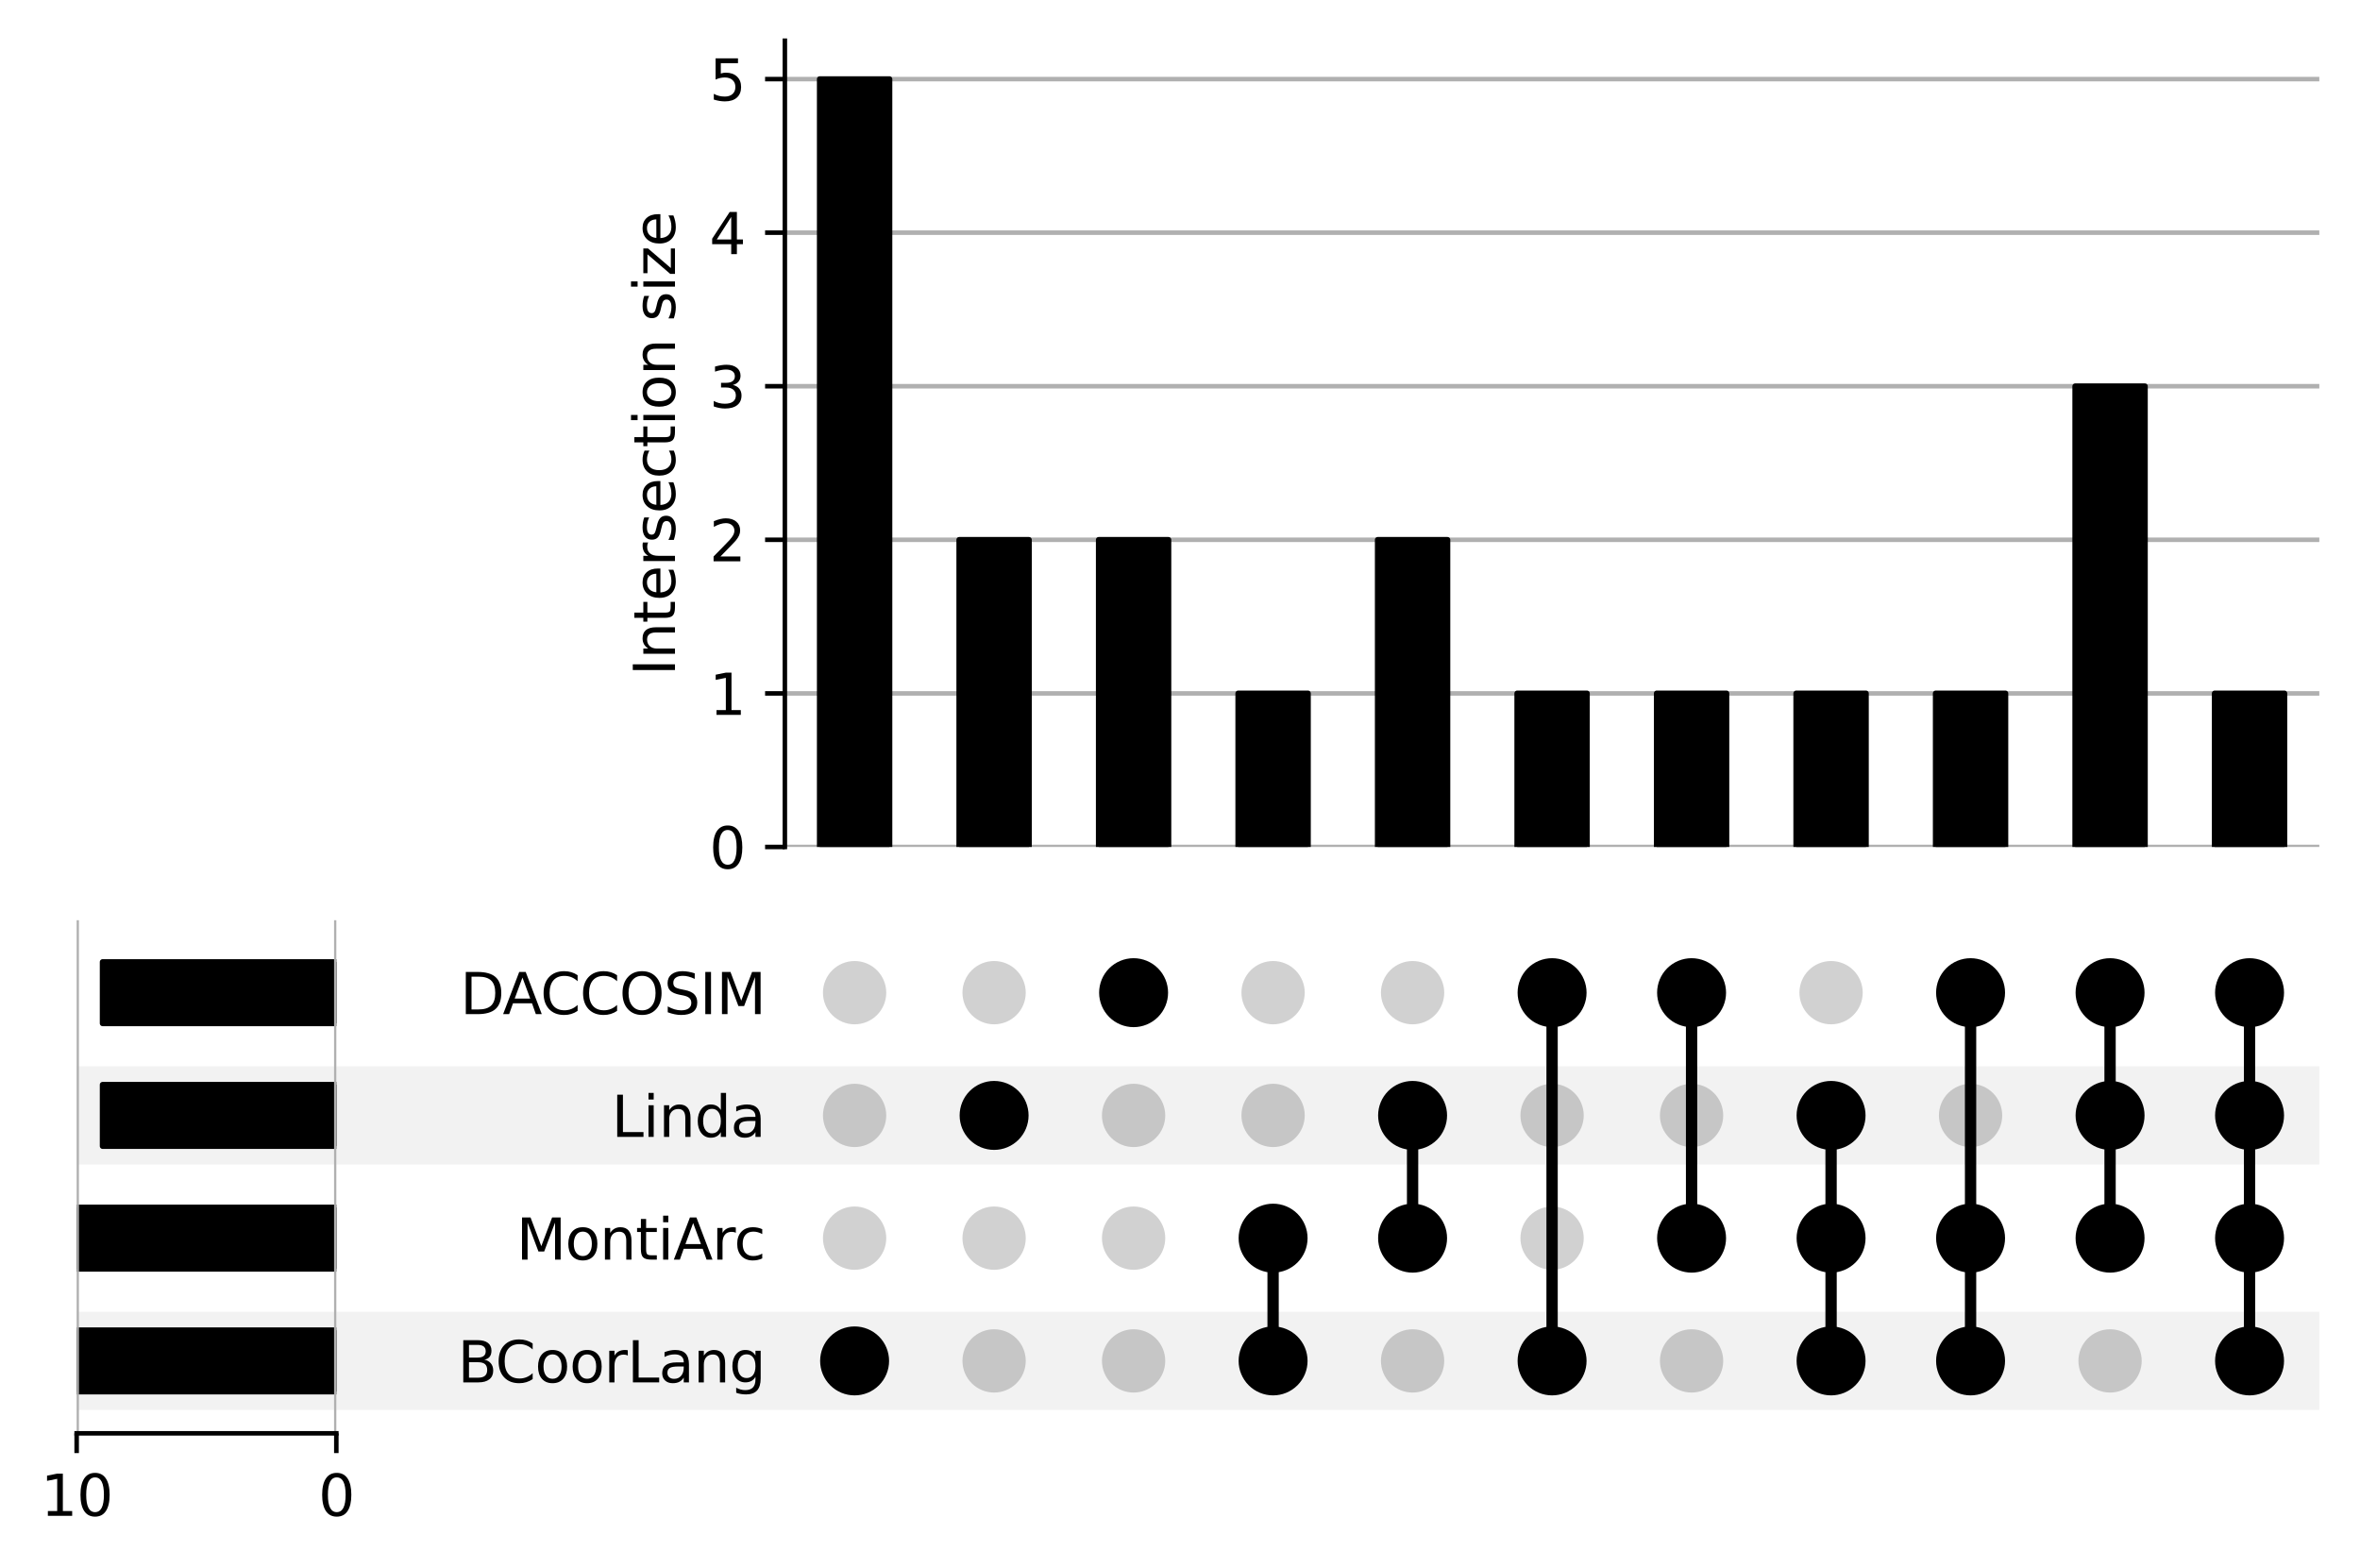 <?xml version="1.0" encoding="utf-8" standalone="no"?>
<!DOCTYPE svg PUBLIC "-//W3C//DTD SVG 1.1//EN"
  "http://www.w3.org/Graphics/SVG/1.1/DTD/svg11.dtd">
<svg xmlns:xlink="http://www.w3.org/1999/xlink" width="417.562pt" height="277.478pt" viewBox="0 0 417.562 277.478" xmlns="http://www.w3.org/2000/svg" version="1.1">
 <defs>
  <style type="text/css">*{stroke-linejoin: round; stroke-linecap: butt}</style>
 </defs>
 <g id="figure_1">
  <g id="patch_1">
   <path d="M 0 277.478 
L 417.562 277.478 
L 417.562 0 
L 0 0 
z
" style="fill: #ffffff"/>
  </g>
  <g id="axes_1">
   <g id="patch_2">
    <path d="M 13.562 249.474 
L 410.363 249.474 
L 410.363 232.1 
L 13.562 232.1 
z
" clip-path="url(#pe0d67f4719)" style="fill-opacity: 0.051"/>
   </g>
   <g id="patch_3">
    <path d="M 13.562 227.756 
L 410.363 227.756 
L 410.363 210.382 
L 13.562 210.382 
L 13.562 227.756 
z
" clip-path="url(#pe0d67f4719)" style="fill: none"/>
   </g>
   <g id="patch_4">
    <path d="M 13.562 206.039 
L 410.363 206.039 
L 410.363 188.665 
L 13.562 188.665 
z
" clip-path="url(#pe0d67f4719)" style="fill-opacity: 0.051"/>
   </g>
   <g id="patch_5">
    <path d="M 13.562 184.321 
L 410.363 184.321 
L 410.363 166.947 
L 13.562 166.947 
L 13.562 184.321 
z
" clip-path="url(#pe0d67f4719)" style="fill: none"/>
   </g>
   <g id="matplotlib.axis_1"/>
   <g id="matplotlib.axis_2">
    <g id="ytick_1"/>
    <g id="ytick_2"/>
    <g id="ytick_3"/>
    <g id="ytick_4"/>
   </g>
  </g>
  <g id="axes_2">
   <g id="matplotlib.axis_3">
    <g id="ytick_5">
     <g id="line2d_1"/>
     <g id="text_1">
      <!-- BCoorLang -->
      <g transform="translate(80.965 244.586) scale(0.1 -0.1)">
       <defs>
        <path id="DejaVuSans-42" d="M 1259 2228 
L 1259 519 
L 2272 519 
Q 2781 519 3026 730 
Q 3272 941 3272 1375 
Q 3272 1813 3026 2020 
Q 2781 2228 2272 2228 
L 1259 2228 
z
M 1259 4147 
L 1259 2741 
L 2194 2741 
Q 2656 2741 2882 2914 
Q 3109 3088 3109 3444 
Q 3109 3797 2882 3972 
Q 2656 4147 2194 4147 
L 1259 4147 
z
M 628 4666 
L 2241 4666 
Q 2963 4666 3353 4366 
Q 3744 4066 3744 3513 
Q 3744 3084 3544 2831 
Q 3344 2578 2956 2516 
Q 3422 2416 3680 2098 
Q 3938 1781 3938 1306 
Q 3938 681 3513 340 
Q 3088 0 2303 0 
L 628 0 
L 628 4666 
z
" transform="scale(0.016)"/>
        <path id="DejaVuSans-43" d="M 4122 4306 
L 4122 3641 
Q 3803 3938 3442 4084 
Q 3081 4231 2675 4231 
Q 1875 4231 1450 3742 
Q 1025 3253 1025 2328 
Q 1025 1406 1450 917 
Q 1875 428 2675 428 
Q 3081 428 3442 575 
Q 3803 722 4122 1019 
L 4122 359 
Q 3791 134 3420 21 
Q 3050 -91 2638 -91 
Q 1578 -91 968 557 
Q 359 1206 359 2328 
Q 359 3453 968 4101 
Q 1578 4750 2638 4750 
Q 3056 4750 3426 4639 
Q 3797 4528 4122 4306 
z
" transform="scale(0.016)"/>
        <path id="DejaVuSans-6f" d="M 1959 3097 
Q 1497 3097 1228 2736 
Q 959 2375 959 1747 
Q 959 1119 1226 758 
Q 1494 397 1959 397 
Q 2419 397 2687 759 
Q 2956 1122 2956 1747 
Q 2956 2369 2687 2733 
Q 2419 3097 1959 3097 
z
M 1959 3584 
Q 2709 3584 3137 3096 
Q 3566 2609 3566 1747 
Q 3566 888 3137 398 
Q 2709 -91 1959 -91 
Q 1206 -91 779 398 
Q 353 888 353 1747 
Q 353 2609 779 3096 
Q 1206 3584 1959 3584 
z
" transform="scale(0.016)"/>
        <path id="DejaVuSans-72" d="M 2631 2963 
Q 2534 3019 2420 3045 
Q 2306 3072 2169 3072 
Q 1681 3072 1420 2755 
Q 1159 2438 1159 1844 
L 1159 0 
L 581 0 
L 581 3500 
L 1159 3500 
L 1159 2956 
Q 1341 3275 1631 3429 
Q 1922 3584 2338 3584 
Q 2397 3584 2469 3576 
Q 2541 3569 2628 3553 
L 2631 2963 
z
" transform="scale(0.016)"/>
        <path id="DejaVuSans-4c" d="M 628 4666 
L 1259 4666 
L 1259 531 
L 3531 531 
L 3531 0 
L 628 0 
L 628 4666 
z
" transform="scale(0.016)"/>
        <path id="DejaVuSans-61" d="M 2194 1759 
Q 1497 1759 1228 1600 
Q 959 1441 959 1056 
Q 959 750 1161 570 
Q 1363 391 1709 391 
Q 2188 391 2477 730 
Q 2766 1069 2766 1631 
L 2766 1759 
L 2194 1759 
z
M 3341 1997 
L 3341 0 
L 2766 0 
L 2766 531 
Q 2569 213 2275 61 
Q 1981 -91 1556 -91 
Q 1019 -91 701 211 
Q 384 513 384 1019 
Q 384 1609 779 1909 
Q 1175 2209 1959 2209 
L 2766 2209 
L 2766 2266 
Q 2766 2663 2505 2880 
Q 2244 3097 1772 3097 
Q 1472 3097 1187 3025 
Q 903 2953 641 2809 
L 641 3341 
Q 956 3463 1253 3523 
Q 1550 3584 1831 3584 
Q 2591 3584 2966 3190 
Q 3341 2797 3341 1997 
z
" transform="scale(0.016)"/>
        <path id="DejaVuSans-6e" d="M 3513 2113 
L 3513 0 
L 2938 0 
L 2938 2094 
Q 2938 2591 2744 2837 
Q 2550 3084 2163 3084 
Q 1697 3084 1428 2787 
Q 1159 2491 1159 1978 
L 1159 0 
L 581 0 
L 581 3500 
L 1159 3500 
L 1159 2956 
Q 1366 3272 1645 3428 
Q 1925 3584 2291 3584 
Q 2894 3584 3203 3211 
Q 3513 2838 3513 2113 
z
" transform="scale(0.016)"/>
        <path id="DejaVuSans-67" d="M 2906 1791 
Q 2906 2416 2648 2759 
Q 2391 3103 1925 3103 
Q 1463 3103 1205 2759 
Q 947 2416 947 1791 
Q 947 1169 1205 825 
Q 1463 481 1925 481 
Q 2391 481 2648 825 
Q 2906 1169 2906 1791 
z
M 3481 434 
Q 3481 -459 3084 -895 
Q 2688 -1331 1869 -1331 
Q 1566 -1331 1297 -1286 
Q 1028 -1241 775 -1147 
L 775 -588 
Q 1028 -725 1275 -790 
Q 1522 -856 1778 -856 
Q 2344 -856 2625 -561 
Q 2906 -266 2906 331 
L 2906 616 
Q 2728 306 2450 153 
Q 2172 0 1784 0 
Q 1141 0 747 490 
Q 353 981 353 1791 
Q 353 2603 747 3093 
Q 1141 3584 1784 3584 
Q 2172 3584 2450 3431 
Q 2728 3278 2906 2969 
L 2906 3500 
L 3481 3500 
L 3481 434 
z
" transform="scale(0.016)"/>
       </defs>
       <use xlink:href="#DejaVuSans-42"/>
       <use xlink:href="#DejaVuSans-43" x="66.854"/>
       <use xlink:href="#DejaVuSans-6f" x="136.678"/>
       <use xlink:href="#DejaVuSans-6f" x="197.859"/>
       <use xlink:href="#DejaVuSans-72" x="259.041"/>
       <use xlink:href="#DejaVuSans-4c" x="300.154"/>
       <use xlink:href="#DejaVuSans-61" x="355.867"/>
       <use xlink:href="#DejaVuSans-6e" x="417.146"/>
       <use xlink:href="#DejaVuSans-67" x="480.525"/>
      </g>
     </g>
    </g>
    <g id="ytick_6">
     <g id="line2d_2"/>
     <g id="text_2">
      <!-- MontiArc -->
      <g transform="translate(91.36 222.868) scale(0.1 -0.1)">
       <defs>
        <path id="DejaVuSans-4d" d="M 628 4666 
L 1569 4666 
L 2759 1491 
L 3956 4666 
L 4897 4666 
L 4897 0 
L 4281 0 
L 4281 4097 
L 3078 897 
L 2444 897 
L 1241 4097 
L 1241 0 
L 628 0 
L 628 4666 
z
" transform="scale(0.016)"/>
        <path id="DejaVuSans-74" d="M 1172 4494 
L 1172 3500 
L 2356 3500 
L 2356 3053 
L 1172 3053 
L 1172 1153 
Q 1172 725 1289 603 
Q 1406 481 1766 481 
L 2356 481 
L 2356 0 
L 1766 0 
Q 1100 0 847 248 
Q 594 497 594 1153 
L 594 3053 
L 172 3053 
L 172 3500 
L 594 3500 
L 594 4494 
L 1172 4494 
z
" transform="scale(0.016)"/>
        <path id="DejaVuSans-69" d="M 603 3500 
L 1178 3500 
L 1178 0 
L 603 0 
L 603 3500 
z
M 603 4863 
L 1178 4863 
L 1178 4134 
L 603 4134 
L 603 4863 
z
" transform="scale(0.016)"/>
        <path id="DejaVuSans-41" d="M 2188 4044 
L 1331 1722 
L 3047 1722 
L 2188 4044 
z
M 1831 4666 
L 2547 4666 
L 4325 0 
L 3669 0 
L 3244 1197 
L 1141 1197 
L 716 0 
L 50 0 
L 1831 4666 
z
" transform="scale(0.016)"/>
        <path id="DejaVuSans-63" d="M 3122 3366 
L 3122 2828 
Q 2878 2963 2633 3030 
Q 2388 3097 2138 3097 
Q 1578 3097 1268 2742 
Q 959 2388 959 1747 
Q 959 1106 1268 751 
Q 1578 397 2138 397 
Q 2388 397 2633 464 
Q 2878 531 3122 666 
L 3122 134 
Q 2881 22 2623 -34 
Q 2366 -91 2075 -91 
Q 1284 -91 818 406 
Q 353 903 353 1747 
Q 353 2603 823 3093 
Q 1294 3584 2113 3584 
Q 2378 3584 2631 3529 
Q 2884 3475 3122 3366 
z
" transform="scale(0.016)"/>
       </defs>
       <use xlink:href="#DejaVuSans-4d"/>
       <use xlink:href="#DejaVuSans-6f" x="86.279"/>
       <use xlink:href="#DejaVuSans-6e" x="147.461"/>
       <use xlink:href="#DejaVuSans-74" x="210.84"/>
       <use xlink:href="#DejaVuSans-69" x="250.049"/>
       <use xlink:href="#DejaVuSans-41" x="277.832"/>
       <use xlink:href="#DejaVuSans-72" x="346.24"/>
       <use xlink:href="#DejaVuSans-63" x="385.104"/>
      </g>
     </g>
    </g>
    <g id="ytick_7">
     <g id="line2d_3"/>
     <g id="text_3">
      <!-- Linda -->
      <g transform="translate(108.204 201.151) scale(0.1 -0.1)">
       <defs>
        <path id="DejaVuSans-64" d="M 2906 2969 
L 2906 4863 
L 3481 4863 
L 3481 0 
L 2906 0 
L 2906 525 
Q 2725 213 2448 61 
Q 2172 -91 1784 -91 
Q 1150 -91 751 415 
Q 353 922 353 1747 
Q 353 2572 751 3078 
Q 1150 3584 1784 3584 
Q 2172 3584 2448 3432 
Q 2725 3281 2906 2969 
z
M 947 1747 
Q 947 1113 1208 752 
Q 1469 391 1925 391 
Q 2381 391 2643 752 
Q 2906 1113 2906 1747 
Q 2906 2381 2643 2742 
Q 2381 3103 1925 3103 
Q 1469 3103 1208 2742 
Q 947 2381 947 1747 
z
" transform="scale(0.016)"/>
       </defs>
       <use xlink:href="#DejaVuSans-4c"/>
       <use xlink:href="#DejaVuSans-69" x="55.713"/>
       <use xlink:href="#DejaVuSans-6e" x="83.496"/>
       <use xlink:href="#DejaVuSans-64" x="146.875"/>
       <use xlink:href="#DejaVuSans-61" x="210.352"/>
      </g>
     </g>
    </g>
    <g id="ytick_8">
     <g id="line2d_4"/>
     <g id="text_4">
      <!-- DACCOSIM -->
      <g transform="translate(81.413 179.434) scale(0.1 -0.1)">
       <defs>
        <path id="DejaVuSans-44" d="M 1259 4147 
L 1259 519 
L 2022 519 
Q 2988 519 3436 956 
Q 3884 1394 3884 2338 
Q 3884 3275 3436 3711 
Q 2988 4147 2022 4147 
L 1259 4147 
z
M 628 4666 
L 1925 4666 
Q 3281 4666 3915 4102 
Q 4550 3538 4550 2338 
Q 4550 1131 3912 565 
Q 3275 0 1925 0 
L 628 0 
L 628 4666 
z
" transform="scale(0.016)"/>
        <path id="DejaVuSans-4f" d="M 2522 4238 
Q 1834 4238 1429 3725 
Q 1025 3213 1025 2328 
Q 1025 1447 1429 934 
Q 1834 422 2522 422 
Q 3209 422 3611 934 
Q 4013 1447 4013 2328 
Q 4013 3213 3611 3725 
Q 3209 4238 2522 4238 
z
M 2522 4750 
Q 3503 4750 4090 4092 
Q 4678 3434 4678 2328 
Q 4678 1225 4090 567 
Q 3503 -91 2522 -91 
Q 1538 -91 948 565 
Q 359 1222 359 2328 
Q 359 3434 948 4092 
Q 1538 4750 2522 4750 
z
" transform="scale(0.016)"/>
        <path id="DejaVuSans-53" d="M 3425 4513 
L 3425 3897 
Q 3066 4069 2747 4153 
Q 2428 4238 2131 4238 
Q 1616 4238 1336 4038 
Q 1056 3838 1056 3469 
Q 1056 3159 1242 3001 
Q 1428 2844 1947 2747 
L 2328 2669 
Q 3034 2534 3370 2195 
Q 3706 1856 3706 1288 
Q 3706 609 3251 259 
Q 2797 -91 1919 -91 
Q 1588 -91 1214 -16 
Q 841 59 441 206 
L 441 856 
Q 825 641 1194 531 
Q 1563 422 1919 422 
Q 2459 422 2753 634 
Q 3047 847 3047 1241 
Q 3047 1584 2836 1778 
Q 2625 1972 2144 2069 
L 1759 2144 
Q 1053 2284 737 2584 
Q 422 2884 422 3419 
Q 422 4038 858 4394 
Q 1294 4750 2059 4750 
Q 2388 4750 2728 4690 
Q 3069 4631 3425 4513 
z
" transform="scale(0.016)"/>
        <path id="DejaVuSans-49" d="M 628 4666 
L 1259 4666 
L 1259 0 
L 628 0 
L 628 4666 
z
" transform="scale(0.016)"/>
       </defs>
       <use xlink:href="#DejaVuSans-44"/>
       <use xlink:href="#DejaVuSans-41" x="75.252"/>
       <use xlink:href="#DejaVuSans-43" x="141.91"/>
       <use xlink:href="#DejaVuSans-43" x="211.734"/>
       <use xlink:href="#DejaVuSans-4f" x="281.559"/>
       <use xlink:href="#DejaVuSans-53" x="360.27"/>
       <use xlink:href="#DejaVuSans-49" x="423.746"/>
       <use xlink:href="#DejaVuSans-4d" x="453.238"/>
      </g>
     </g>
    </g>
   </g>
   <g id="LineCollection_1">
    <path d="M 151.208 240.787 
L 151.208 240.787 
" clip-path="url(#p981853fd11)" style="fill: none; stroke: #000000; stroke-width: 2"/>
    <path d="M 175.89 197.352 
L 175.89 197.352 
" clip-path="url(#p981853fd11)" style="fill: none; stroke: #000000; stroke-width: 2"/>
    <path d="M 200.571 175.634 
L 200.571 175.634 
" clip-path="url(#p981853fd11)" style="fill: none; stroke: #000000; stroke-width: 2"/>
    <path d="M 225.252 240.787 
L 225.252 219.069 
" clip-path="url(#p981853fd11)" style="fill: none; stroke: #000000; stroke-width: 2"/>
    <path d="M 249.934 219.069 
L 249.934 197.352 
" clip-path="url(#p981853fd11)" style="fill: none; stroke: #000000; stroke-width: 2"/>
    <path d="M 274.615 240.787 
L 274.615 175.634 
" clip-path="url(#p981853fd11)" style="fill: none; stroke: #000000; stroke-width: 2"/>
    <path d="M 299.296 219.069 
L 299.296 175.634 
" clip-path="url(#p981853fd11)" style="fill: none; stroke: #000000; stroke-width: 2"/>
    <path d="M 323.978 240.787 
L 323.978 197.352 
" clip-path="url(#p981853fd11)" style="fill: none; stroke: #000000; stroke-width: 2"/>
    <path d="M 348.659 240.787 
L 348.659 175.634 
" clip-path="url(#p981853fd11)" style="fill: none; stroke: #000000; stroke-width: 2"/>
    <path d="M 373.34 219.069 
L 373.34 175.634 
" clip-path="url(#p981853fd11)" style="fill: none; stroke: #000000; stroke-width: 2"/>
    <path d="M 398.022 240.787 
L 398.022 175.634 
" clip-path="url(#p981853fd11)" style="fill: none; stroke: #000000; stroke-width: 2"/>
   </g>
   <g id="PathCollection_1">
    <defs>
     <path id="C0_0_9d0c282b74" d="M 0 5.6 
C 1.485 5.6 2.91 5.01 3.96 3.96 
C 5.01 2.91 5.6 1.485 5.6 -0 
C 5.6 -1.485 5.01 -2.91 3.96 -3.96 
C 2.91 -5.01 1.485 -5.6 0 -5.6 
C -1.485 -5.6 -2.91 -5.01 -3.96 -3.96 
C -5.01 -2.91 -5.6 -1.485 -5.6 0 
C -5.6 1.485 -5.01 2.91 -3.96 3.96 
C -2.91 5.01 -1.485 5.6 0 5.6 
z
"/>
    </defs>
    <g clip-path="url(#p981853fd11)">
     <use xlink:href="#C0_0_9d0c282b74" x="151.208" y="240.787" style="stroke: #000000"/>
    </g>
    <g clip-path="url(#p981853fd11)">
     <use xlink:href="#C0_0_9d0c282b74" x="151.208" y="219.069" style="fill-opacity: 0.18"/>
    </g>
    <g clip-path="url(#p981853fd11)">
     <use xlink:href="#C0_0_9d0c282b74" x="151.208" y="197.352" style="fill-opacity: 0.18"/>
    </g>
    <g clip-path="url(#p981853fd11)">
     <use xlink:href="#C0_0_9d0c282b74" x="151.208" y="175.634" style="fill-opacity: 0.18"/>
    </g>
    <g clip-path="url(#p981853fd11)">
     <use xlink:href="#C0_0_9d0c282b74" x="175.89" y="240.787" style="fill-opacity: 0.18"/>
    </g>
    <g clip-path="url(#p981853fd11)">
     <use xlink:href="#C0_0_9d0c282b74" x="175.89" y="219.069" style="fill-opacity: 0.18"/>
    </g>
    <g clip-path="url(#p981853fd11)">
     <use xlink:href="#C0_0_9d0c282b74" x="175.89" y="197.352" style="stroke: #000000"/>
    </g>
    <g clip-path="url(#p981853fd11)">
     <use xlink:href="#C0_0_9d0c282b74" x="175.89" y="175.634" style="fill-opacity: 0.18"/>
    </g>
    <g clip-path="url(#p981853fd11)">
     <use xlink:href="#C0_0_9d0c282b74" x="200.571" y="240.787" style="fill-opacity: 0.18"/>
    </g>
    <g clip-path="url(#p981853fd11)">
     <use xlink:href="#C0_0_9d0c282b74" x="200.571" y="219.069" style="fill-opacity: 0.18"/>
    </g>
    <g clip-path="url(#p981853fd11)">
     <use xlink:href="#C0_0_9d0c282b74" x="200.571" y="197.352" style="fill-opacity: 0.18"/>
    </g>
    <g clip-path="url(#p981853fd11)">
     <use xlink:href="#C0_0_9d0c282b74" x="200.571" y="175.634" style="stroke: #000000"/>
    </g>
    <g clip-path="url(#p981853fd11)">
     <use xlink:href="#C0_0_9d0c282b74" x="225.252" y="240.787" style="stroke: #000000"/>
    </g>
    <g clip-path="url(#p981853fd11)">
     <use xlink:href="#C0_0_9d0c282b74" x="225.252" y="219.069" style="stroke: #000000"/>
    </g>
    <g clip-path="url(#p981853fd11)">
     <use xlink:href="#C0_0_9d0c282b74" x="225.252" y="197.352" style="fill-opacity: 0.18"/>
    </g>
    <g clip-path="url(#p981853fd11)">
     <use xlink:href="#C0_0_9d0c282b74" x="225.252" y="175.634" style="fill-opacity: 0.18"/>
    </g>
    <g clip-path="url(#p981853fd11)">
     <use xlink:href="#C0_0_9d0c282b74" x="249.934" y="240.787" style="fill-opacity: 0.18"/>
    </g>
    <g clip-path="url(#p981853fd11)">
     <use xlink:href="#C0_0_9d0c282b74" x="249.934" y="219.069" style="stroke: #000000"/>
    </g>
    <g clip-path="url(#p981853fd11)">
     <use xlink:href="#C0_0_9d0c282b74" x="249.934" y="197.352" style="stroke: #000000"/>
    </g>
    <g clip-path="url(#p981853fd11)">
     <use xlink:href="#C0_0_9d0c282b74" x="249.934" y="175.634" style="fill-opacity: 0.18"/>
    </g>
    <g clip-path="url(#p981853fd11)">
     <use xlink:href="#C0_0_9d0c282b74" x="274.615" y="240.787" style="stroke: #000000"/>
    </g>
    <g clip-path="url(#p981853fd11)">
     <use xlink:href="#C0_0_9d0c282b74" x="274.615" y="219.069" style="fill-opacity: 0.18"/>
    </g>
    <g clip-path="url(#p981853fd11)">
     <use xlink:href="#C0_0_9d0c282b74" x="274.615" y="197.352" style="fill-opacity: 0.18"/>
    </g>
    <g clip-path="url(#p981853fd11)">
     <use xlink:href="#C0_0_9d0c282b74" x="274.615" y="175.634" style="stroke: #000000"/>
    </g>
    <g clip-path="url(#p981853fd11)">
     <use xlink:href="#C0_0_9d0c282b74" x="299.296" y="240.787" style="fill-opacity: 0.18"/>
    </g>
    <g clip-path="url(#p981853fd11)">
     <use xlink:href="#C0_0_9d0c282b74" x="299.296" y="219.069" style="stroke: #000000"/>
    </g>
    <g clip-path="url(#p981853fd11)">
     <use xlink:href="#C0_0_9d0c282b74" x="299.296" y="197.352" style="fill-opacity: 0.18"/>
    </g>
    <g clip-path="url(#p981853fd11)">
     <use xlink:href="#C0_0_9d0c282b74" x="299.296" y="175.634" style="stroke: #000000"/>
    </g>
    <g clip-path="url(#p981853fd11)">
     <use xlink:href="#C0_0_9d0c282b74" x="323.978" y="240.787" style="stroke: #000000"/>
    </g>
    <g clip-path="url(#p981853fd11)">
     <use xlink:href="#C0_0_9d0c282b74" x="323.978" y="219.069" style="stroke: #000000"/>
    </g>
    <g clip-path="url(#p981853fd11)">
     <use xlink:href="#C0_0_9d0c282b74" x="323.978" y="197.352" style="stroke: #000000"/>
    </g>
    <g clip-path="url(#p981853fd11)">
     <use xlink:href="#C0_0_9d0c282b74" x="323.978" y="175.634" style="fill-opacity: 0.18"/>
    </g>
    <g clip-path="url(#p981853fd11)">
     <use xlink:href="#C0_0_9d0c282b74" x="348.659" y="240.787" style="stroke: #000000"/>
    </g>
    <g clip-path="url(#p981853fd11)">
     <use xlink:href="#C0_0_9d0c282b74" x="348.659" y="219.069" style="stroke: #000000"/>
    </g>
    <g clip-path="url(#p981853fd11)">
     <use xlink:href="#C0_0_9d0c282b74" x="348.659" y="197.352" style="fill-opacity: 0.18"/>
    </g>
    <g clip-path="url(#p981853fd11)">
     <use xlink:href="#C0_0_9d0c282b74" x="348.659" y="175.634" style="stroke: #000000"/>
    </g>
    <g clip-path="url(#p981853fd11)">
     <use xlink:href="#C0_0_9d0c282b74" x="373.34" y="240.787" style="fill-opacity: 0.18"/>
    </g>
    <g clip-path="url(#p981853fd11)">
     <use xlink:href="#C0_0_9d0c282b74" x="373.34" y="219.069" style="stroke: #000000"/>
    </g>
    <g clip-path="url(#p981853fd11)">
     <use xlink:href="#C0_0_9d0c282b74" x="373.34" y="197.352" style="stroke: #000000"/>
    </g>
    <g clip-path="url(#p981853fd11)">
     <use xlink:href="#C0_0_9d0c282b74" x="373.34" y="175.634" style="stroke: #000000"/>
    </g>
    <g clip-path="url(#p981853fd11)">
     <use xlink:href="#C0_0_9d0c282b74" x="398.022" y="240.787" style="stroke: #000000"/>
    </g>
    <g clip-path="url(#p981853fd11)">
     <use xlink:href="#C0_0_9d0c282b74" x="398.022" y="219.069" style="stroke: #000000"/>
    </g>
    <g clip-path="url(#p981853fd11)">
     <use xlink:href="#C0_0_9d0c282b74" x="398.022" y="197.352" style="stroke: #000000"/>
    </g>
    <g clip-path="url(#p981853fd11)">
     <use xlink:href="#C0_0_9d0c282b74" x="398.022" y="175.634" style="stroke: #000000"/>
    </g>
   </g>
  </g>
  <g id="axes_3">
   <g id="patch_6">
    <path d="M 59.508 246.216 
L 13.562 246.216 
L 13.562 235.357 
L 59.508 235.357 
z
" clip-path="url(#pb61f829484)" style="stroke: #000000; stroke-linejoin: miter"/>
   </g>
   <g id="patch_7">
    <path d="M 59.508 224.499 
L 13.562 224.499 
L 13.562 213.64 
L 59.508 213.64 
z
" clip-path="url(#pb61f829484)" style="stroke: #000000; stroke-linejoin: miter"/>
   </g>
   <g id="patch_8">
    <path d="M 59.508 202.781 
L 18.157 202.781 
L 18.157 191.922 
L 59.508 191.922 
z
" clip-path="url(#pb61f829484)" style="stroke: #000000; stroke-linejoin: miter"/>
   </g>
   <g id="patch_9">
    <path d="M 59.508 181.064 
L 18.157 181.064 
L 18.157 170.205 
L 59.508 170.205 
z
" clip-path="url(#pb61f829484)" style="stroke: #000000; stroke-linejoin: miter"/>
   </g>
   <g id="matplotlib.axis_4">
    <g id="xtick_1">
     <g id="line2d_5">
      <path d="M 59.508 253.6 
L 59.508 162.821 
" clip-path="url(#pb61f829484)" style="fill: none; stroke: #b0b0b0; stroke-width: 0.8; stroke-linecap: square"/>
     </g>
     <g id="line2d_6">
      <defs>
       <path id="m8df72afc54" d="M 0 0 
L 0 3.5 
" style="stroke: #000000; stroke-width: 0.8"/>
      </defs>
      <g>
       <use xlink:href="#m8df72afc54" x="59.508" y="253.6" style="stroke: #000000; stroke-width: 0.8"/>
      </g>
     </g>
     <g id="text_5">
      <!-- 0 -->
      <g transform="translate(56.327 268.198) scale(0.1 -0.1)">
       <defs>
        <path id="DejaVuSans-30" d="M 2034 4250 
Q 1547 4250 1301 3770 
Q 1056 3291 1056 2328 
Q 1056 1369 1301 889 
Q 1547 409 2034 409 
Q 2525 409 2770 889 
Q 3016 1369 3016 2328 
Q 3016 3291 2770 3770 
Q 2525 4250 2034 4250 
z
M 2034 4750 
Q 2819 4750 3233 4129 
Q 3647 3509 3647 2328 
Q 3647 1150 3233 529 
Q 2819 -91 2034 -91 
Q 1250 -91 836 529 
Q 422 1150 422 2328 
Q 422 3509 836 4129 
Q 1250 4750 2034 4750 
z
" transform="scale(0.016)"/>
       </defs>
       <use xlink:href="#DejaVuSans-30"/>
      </g>
     </g>
    </g>
    <g id="xtick_2">
     <g id="line2d_7">
      <path d="M 13.562 253.6 
L 13.562 162.821 
" clip-path="url(#pb61f829484)" style="fill: none; stroke: #b0b0b0; stroke-width: 0.8; stroke-linecap: square"/>
     </g>
     <g id="line2d_8">
      <g>
       <use xlink:href="#m8df72afc54" x="13.562" y="253.6" style="stroke: #000000; stroke-width: 0.8"/>
      </g>
     </g>
     <g id="text_6">
      <!-- 10 -->
      <g transform="translate(7.2 268.198) scale(0.1 -0.1)">
       <defs>
        <path id="DejaVuSans-31" d="M 794 531 
L 1825 531 
L 1825 4091 
L 703 3866 
L 703 4441 
L 1819 4666 
L 2450 4666 
L 2450 531 
L 3481 531 
L 3481 0 
L 794 0 
L 794 531 
z
" transform="scale(0.016)"/>
       </defs>
       <use xlink:href="#DejaVuSans-31"/>
       <use xlink:href="#DejaVuSans-30" x="63.623"/>
      </g>
     </g>
    </g>
   </g>
   <g id="patch_10">
    <path d="M 13.562 253.6 
L 59.508 253.6 
" style="fill: none; stroke: #000000; stroke-width: 0.8; stroke-linejoin: miter; stroke-linecap: square"/>
   </g>
  </g>
  <g id="axes_4">
   <g id="patch_11">
    <path d="M 138.868 149.853 
L 410.363 149.853 
L 410.363 7.2 
L 138.868 7.2 
z
" style="fill: #ffffff"/>
   </g>
   <g id="matplotlib.axis_5">
    <g id="ytick_9">
     <g id="line2d_9">
      <path d="M 138.868 149.853 
L 410.363 149.853 
" clip-path="url(#p107b8cf79c)" style="fill: none; stroke: #b0b0b0; stroke-width: 0.8; stroke-linecap: square"/>
     </g>
     <g id="line2d_10">
      <defs>
       <path id="m6d2b1bb866" d="M 0 0 
L -3.5 0 
" style="stroke: #000000; stroke-width: 0.8"/>
      </defs>
      <g>
       <use xlink:href="#m6d2b1bb866" x="138.868" y="149.853" style="stroke: #000000; stroke-width: 0.8"/>
      </g>
     </g>
     <g id="text_7">
      <!-- 0 -->
      <g transform="translate(125.505 153.652) scale(0.1 -0.1)">
       <use xlink:href="#DejaVuSans-30"/>
      </g>
     </g>
    </g>
    <g id="ytick_10">
     <g id="line2d_11">
      <path d="M 138.868 122.681 
L 410.363 122.681 
" clip-path="url(#p107b8cf79c)" style="fill: none; stroke: #b0b0b0; stroke-width: 0.8; stroke-linecap: square"/>
     </g>
     <g id="line2d_12">
      <g>
       <use xlink:href="#m6d2b1bb866" x="138.868" y="122.681" style="stroke: #000000; stroke-width: 0.8"/>
      </g>
     </g>
     <g id="text_8">
      <!-- 1 -->
      <g transform="translate(125.505 126.48) scale(0.1 -0.1)">
       <use xlink:href="#DejaVuSans-31"/>
      </g>
     </g>
    </g>
    <g id="ytick_11">
     <g id="line2d_13">
      <path d="M 138.868 95.509 
L 410.363 95.509 
" clip-path="url(#p107b8cf79c)" style="fill: none; stroke: #b0b0b0; stroke-width: 0.8; stroke-linecap: square"/>
     </g>
     <g id="line2d_14">
      <g>
       <use xlink:href="#m6d2b1bb866" x="138.868" y="95.509" style="stroke: #000000; stroke-width: 0.8"/>
      </g>
     </g>
     <g id="text_9">
      <!-- 2 -->
      <g transform="translate(125.505 99.308) scale(0.1 -0.1)">
       <defs>
        <path id="DejaVuSans-32" d="M 1228 531 
L 3431 531 
L 3431 0 
L 469 0 
L 469 531 
Q 828 903 1448 1529 
Q 2069 2156 2228 2338 
Q 2531 2678 2651 2914 
Q 2772 3150 2772 3378 
Q 2772 3750 2511 3984 
Q 2250 4219 1831 4219 
Q 1534 4219 1204 4116 
Q 875 4013 500 3803 
L 500 4441 
Q 881 4594 1212 4672 
Q 1544 4750 1819 4750 
Q 2544 4750 2975 4387 
Q 3406 4025 3406 3419 
Q 3406 3131 3298 2873 
Q 3191 2616 2906 2266 
Q 2828 2175 2409 1742 
Q 1991 1309 1228 531 
z
" transform="scale(0.016)"/>
       </defs>
       <use xlink:href="#DejaVuSans-32"/>
      </g>
     </g>
    </g>
    <g id="ytick_12">
     <g id="line2d_15">
      <path d="M 138.868 68.337 
L 410.363 68.337 
" clip-path="url(#p107b8cf79c)" style="fill: none; stroke: #b0b0b0; stroke-width: 0.8; stroke-linecap: square"/>
     </g>
     <g id="line2d_16">
      <g>
       <use xlink:href="#m6d2b1bb866" x="138.868" y="68.337" style="stroke: #000000; stroke-width: 0.8"/>
      </g>
     </g>
     <g id="text_10">
      <!-- 3 -->
      <g transform="translate(125.505 72.136) scale(0.1 -0.1)">
       <defs>
        <path id="DejaVuSans-33" d="M 2597 2516 
Q 3050 2419 3304 2112 
Q 3559 1806 3559 1356 
Q 3559 666 3084 287 
Q 2609 -91 1734 -91 
Q 1441 -91 1130 -33 
Q 819 25 488 141 
L 488 750 
Q 750 597 1062 519 
Q 1375 441 1716 441 
Q 2309 441 2620 675 
Q 2931 909 2931 1356 
Q 2931 1769 2642 2001 
Q 2353 2234 1838 2234 
L 1294 2234 
L 1294 2753 
L 1863 2753 
Q 2328 2753 2575 2939 
Q 2822 3125 2822 3475 
Q 2822 3834 2567 4026 
Q 2313 4219 1838 4219 
Q 1578 4219 1281 4162 
Q 984 4106 628 3988 
L 628 4550 
Q 988 4650 1302 4700 
Q 1616 4750 1894 4750 
Q 2613 4750 3031 4423 
Q 3450 4097 3450 3541 
Q 3450 3153 3228 2886 
Q 3006 2619 2597 2516 
z
" transform="scale(0.016)"/>
       </defs>
       <use xlink:href="#DejaVuSans-33"/>
      </g>
     </g>
    </g>
    <g id="ytick_13">
     <g id="line2d_17">
      <path d="M 138.868 41.165 
L 410.363 41.165 
" clip-path="url(#p107b8cf79c)" style="fill: none; stroke: #b0b0b0; stroke-width: 0.8; stroke-linecap: square"/>
     </g>
     <g id="line2d_18">
      <g>
       <use xlink:href="#m6d2b1bb866" x="138.868" y="41.165" style="stroke: #000000; stroke-width: 0.8"/>
      </g>
     </g>
     <g id="text_11">
      <!-- 4 -->
      <g transform="translate(125.505 44.964) scale(0.1 -0.1)">
       <defs>
        <path id="DejaVuSans-34" d="M 2419 4116 
L 825 1625 
L 2419 1625 
L 2419 4116 
z
M 2253 4666 
L 3047 4666 
L 3047 1625 
L 3713 1625 
L 3713 1100 
L 3047 1100 
L 3047 0 
L 2419 0 
L 2419 1100 
L 313 1100 
L 313 1709 
L 2253 4666 
z
" transform="scale(0.016)"/>
       </defs>
       <use xlink:href="#DejaVuSans-34"/>
      </g>
     </g>
    </g>
    <g id="ytick_14">
     <g id="line2d_19">
      <path d="M 138.868 13.993 
L 410.363 13.993 
" clip-path="url(#p107b8cf79c)" style="fill: none; stroke: #b0b0b0; stroke-width: 0.8; stroke-linecap: square"/>
     </g>
     <g id="line2d_20">
      <g>
       <use xlink:href="#m6d2b1bb866" x="138.868" y="13.993" style="stroke: #000000; stroke-width: 0.8"/>
      </g>
     </g>
     <g id="text_12">
      <!-- 5 -->
      <g transform="translate(125.505 17.792) scale(0.1 -0.1)">
       <defs>
        <path id="DejaVuSans-35" d="M 691 4666 
L 3169 4666 
L 3169 4134 
L 1269 4134 
L 1269 2991 
Q 1406 3038 1543 3061 
Q 1681 3084 1819 3084 
Q 2600 3084 3056 2656 
Q 3513 2228 3513 1497 
Q 3513 744 3044 326 
Q 2575 -91 1722 -91 
Q 1428 -91 1123 -41 
Q 819 9 494 109 
L 494 744 
Q 775 591 1075 516 
Q 1375 441 1709 441 
Q 2250 441 2565 725 
Q 2881 1009 2881 1497 
Q 2881 1984 2565 2268 
Q 2250 2553 1709 2553 
Q 1456 2553 1204 2497 
Q 953 2441 691 2322 
L 691 4666 
z
" transform="scale(0.016)"/>
       </defs>
       <use xlink:href="#DejaVuSans-35"/>
      </g>
     </g>
    </g>
    <g id="text_13">
     <!-- Intersection size -->
     <g transform="translate(119.426 119.554) rotate(-90) scale(0.1 -0.1)">
      <defs>
       <path id="DejaVuSans-65" d="M 3597 1894 
L 3597 1613 
L 953 1613 
Q 991 1019 1311 708 
Q 1631 397 2203 397 
Q 2534 397 2845 478 
Q 3156 559 3463 722 
L 3463 178 
Q 3153 47 2828 -22 
Q 2503 -91 2169 -91 
Q 1331 -91 842 396 
Q 353 884 353 1716 
Q 353 2575 817 3079 
Q 1281 3584 2069 3584 
Q 2775 3584 3186 3129 
Q 3597 2675 3597 1894 
z
M 3022 2063 
Q 3016 2534 2758 2815 
Q 2500 3097 2075 3097 
Q 1594 3097 1305 2825 
Q 1016 2553 972 2059 
L 3022 2063 
z
" transform="scale(0.016)"/>
       <path id="DejaVuSans-73" d="M 2834 3397 
L 2834 2853 
Q 2591 2978 2328 3040 
Q 2066 3103 1784 3103 
Q 1356 3103 1142 2972 
Q 928 2841 928 2578 
Q 928 2378 1081 2264 
Q 1234 2150 1697 2047 
L 1894 2003 
Q 2506 1872 2764 1633 
Q 3022 1394 3022 966 
Q 3022 478 2636 193 
Q 2250 -91 1575 -91 
Q 1294 -91 989 -36 
Q 684 19 347 128 
L 347 722 
Q 666 556 975 473 
Q 1284 391 1588 391 
Q 1994 391 2212 530 
Q 2431 669 2431 922 
Q 2431 1156 2273 1281 
Q 2116 1406 1581 1522 
L 1381 1569 
Q 847 1681 609 1914 
Q 372 2147 372 2553 
Q 372 3047 722 3315 
Q 1072 3584 1716 3584 
Q 2034 3584 2315 3537 
Q 2597 3491 2834 3397 
z
" transform="scale(0.016)"/>
       <path id="DejaVuSans-20" transform="scale(0.016)"/>
       <path id="DejaVuSans-7a" d="M 353 3500 
L 3084 3500 
L 3084 2975 
L 922 459 
L 3084 459 
L 3084 0 
L 275 0 
L 275 525 
L 2438 3041 
L 353 3041 
L 353 3500 
z
" transform="scale(0.016)"/>
      </defs>
      <use xlink:href="#DejaVuSans-49"/>
      <use xlink:href="#DejaVuSans-6e" x="29.492"/>
      <use xlink:href="#DejaVuSans-74" x="92.871"/>
      <use xlink:href="#DejaVuSans-65" x="132.08"/>
      <use xlink:href="#DejaVuSans-72" x="193.604"/>
      <use xlink:href="#DejaVuSans-73" x="234.717"/>
      <use xlink:href="#DejaVuSans-65" x="286.816"/>
      <use xlink:href="#DejaVuSans-63" x="348.34"/>
      <use xlink:href="#DejaVuSans-74" x="403.32"/>
      <use xlink:href="#DejaVuSans-69" x="442.529"/>
      <use xlink:href="#DejaVuSans-6f" x="470.312"/>
      <use xlink:href="#DejaVuSans-6e" x="531.494"/>
      <use xlink:href="#DejaVuSans-20" x="594.873"/>
      <use xlink:href="#DejaVuSans-73" x="626.66"/>
      <use xlink:href="#DejaVuSans-69" x="678.76"/>
      <use xlink:href="#DejaVuSans-7a" x="706.543"/>
      <use xlink:href="#DejaVuSans-65" x="759.033"/>
     </g>
    </g>
   </g>
   <g id="patch_12">
    <path d="M 138.868 149.853 
L 138.868 7.2 
" style="fill: none; stroke: #000000; stroke-width: 0.8; stroke-linejoin: miter; stroke-linecap: square"/>
   </g>
   <g id="patch_13">
    <path d="M 145.038 149.853 
L 157.379 149.853 
L 157.379 13.993 
L 145.038 13.993 
z
" clip-path="url(#p107b8cf79c)" style="stroke: #000000; stroke-linejoin: miter"/>
   </g>
   <g id="patch_14">
    <path d="M 169.719 149.853 
L 182.06 149.853 
L 182.06 95.509 
L 169.719 95.509 
z
" clip-path="url(#p107b8cf79c)" style="stroke: #000000; stroke-linejoin: miter"/>
   </g>
   <g id="patch_15">
    <path d="M 194.401 149.853 
L 206.741 149.853 
L 206.741 95.509 
L 194.401 95.509 
z
" clip-path="url(#p107b8cf79c)" style="stroke: #000000; stroke-linejoin: miter"/>
   </g>
   <g id="patch_16">
    <path d="M 219.082 149.853 
L 231.423 149.853 
L 231.423 122.681 
L 219.082 122.681 
z
" clip-path="url(#p107b8cf79c)" style="stroke: #000000; stroke-linejoin: miter"/>
   </g>
   <g id="patch_17">
    <path d="M 243.763 149.853 
L 256.104 149.853 
L 256.104 95.509 
L 243.763 95.509 
z
" clip-path="url(#p107b8cf79c)" style="stroke: #000000; stroke-linejoin: miter"/>
   </g>
   <g id="patch_18">
    <path d="M 268.445 149.853 
L 280.785 149.853 
L 280.785 122.681 
L 268.445 122.681 
z
" clip-path="url(#p107b8cf79c)" style="stroke: #000000; stroke-linejoin: miter"/>
   </g>
   <g id="patch_19">
    <path d="M 293.126 149.853 
L 305.467 149.853 
L 305.467 122.681 
L 293.126 122.681 
z
" clip-path="url(#p107b8cf79c)" style="stroke: #000000; stroke-linejoin: miter"/>
   </g>
   <g id="patch_20">
    <path d="M 317.807 149.853 
L 330.148 149.853 
L 330.148 122.681 
L 317.807 122.681 
z
" clip-path="url(#p107b8cf79c)" style="stroke: #000000; stroke-linejoin: miter"/>
   </g>
   <g id="patch_21">
    <path d="M 342.489 149.853 
L 354.829 149.853 
L 354.829 122.681 
L 342.489 122.681 
z
" clip-path="url(#p107b8cf79c)" style="stroke: #000000; stroke-linejoin: miter"/>
   </g>
   <g id="patch_22">
    <path d="M 367.17 149.853 
L 379.511 149.853 
L 379.511 68.337 
L 367.17 68.337 
z
" clip-path="url(#p107b8cf79c)" style="stroke: #000000; stroke-linejoin: miter"/>
   </g>
   <g id="patch_23">
    <path d="M 391.851 149.853 
L 404.192 149.853 
L 404.192 122.681 
L 391.851 122.681 
z
" clip-path="url(#p107b8cf79c)" style="stroke: #000000; stroke-linejoin: miter"/>
   </g>
  </g>
 </g>
 <defs>
  <clipPath id="pe0d67f4719">
   <rect x="13.562" y="162.821" width="396.8" height="90.779"/>
  </clipPath>
  <clipPath id="p981853fd11">
   <rect x="138.868" y="162.821" width="271.495" height="90.779"/>
  </clipPath>
  <clipPath id="pb61f829484">
   <rect x="13.562" y="162.821" width="45.945" height="90.779"/>
  </clipPath>
  <clipPath id="p107b8cf79c">
   <rect x="138.868" y="7.2" width="271.495" height="142.653"/>
  </clipPath>
 </defs>
</svg>
